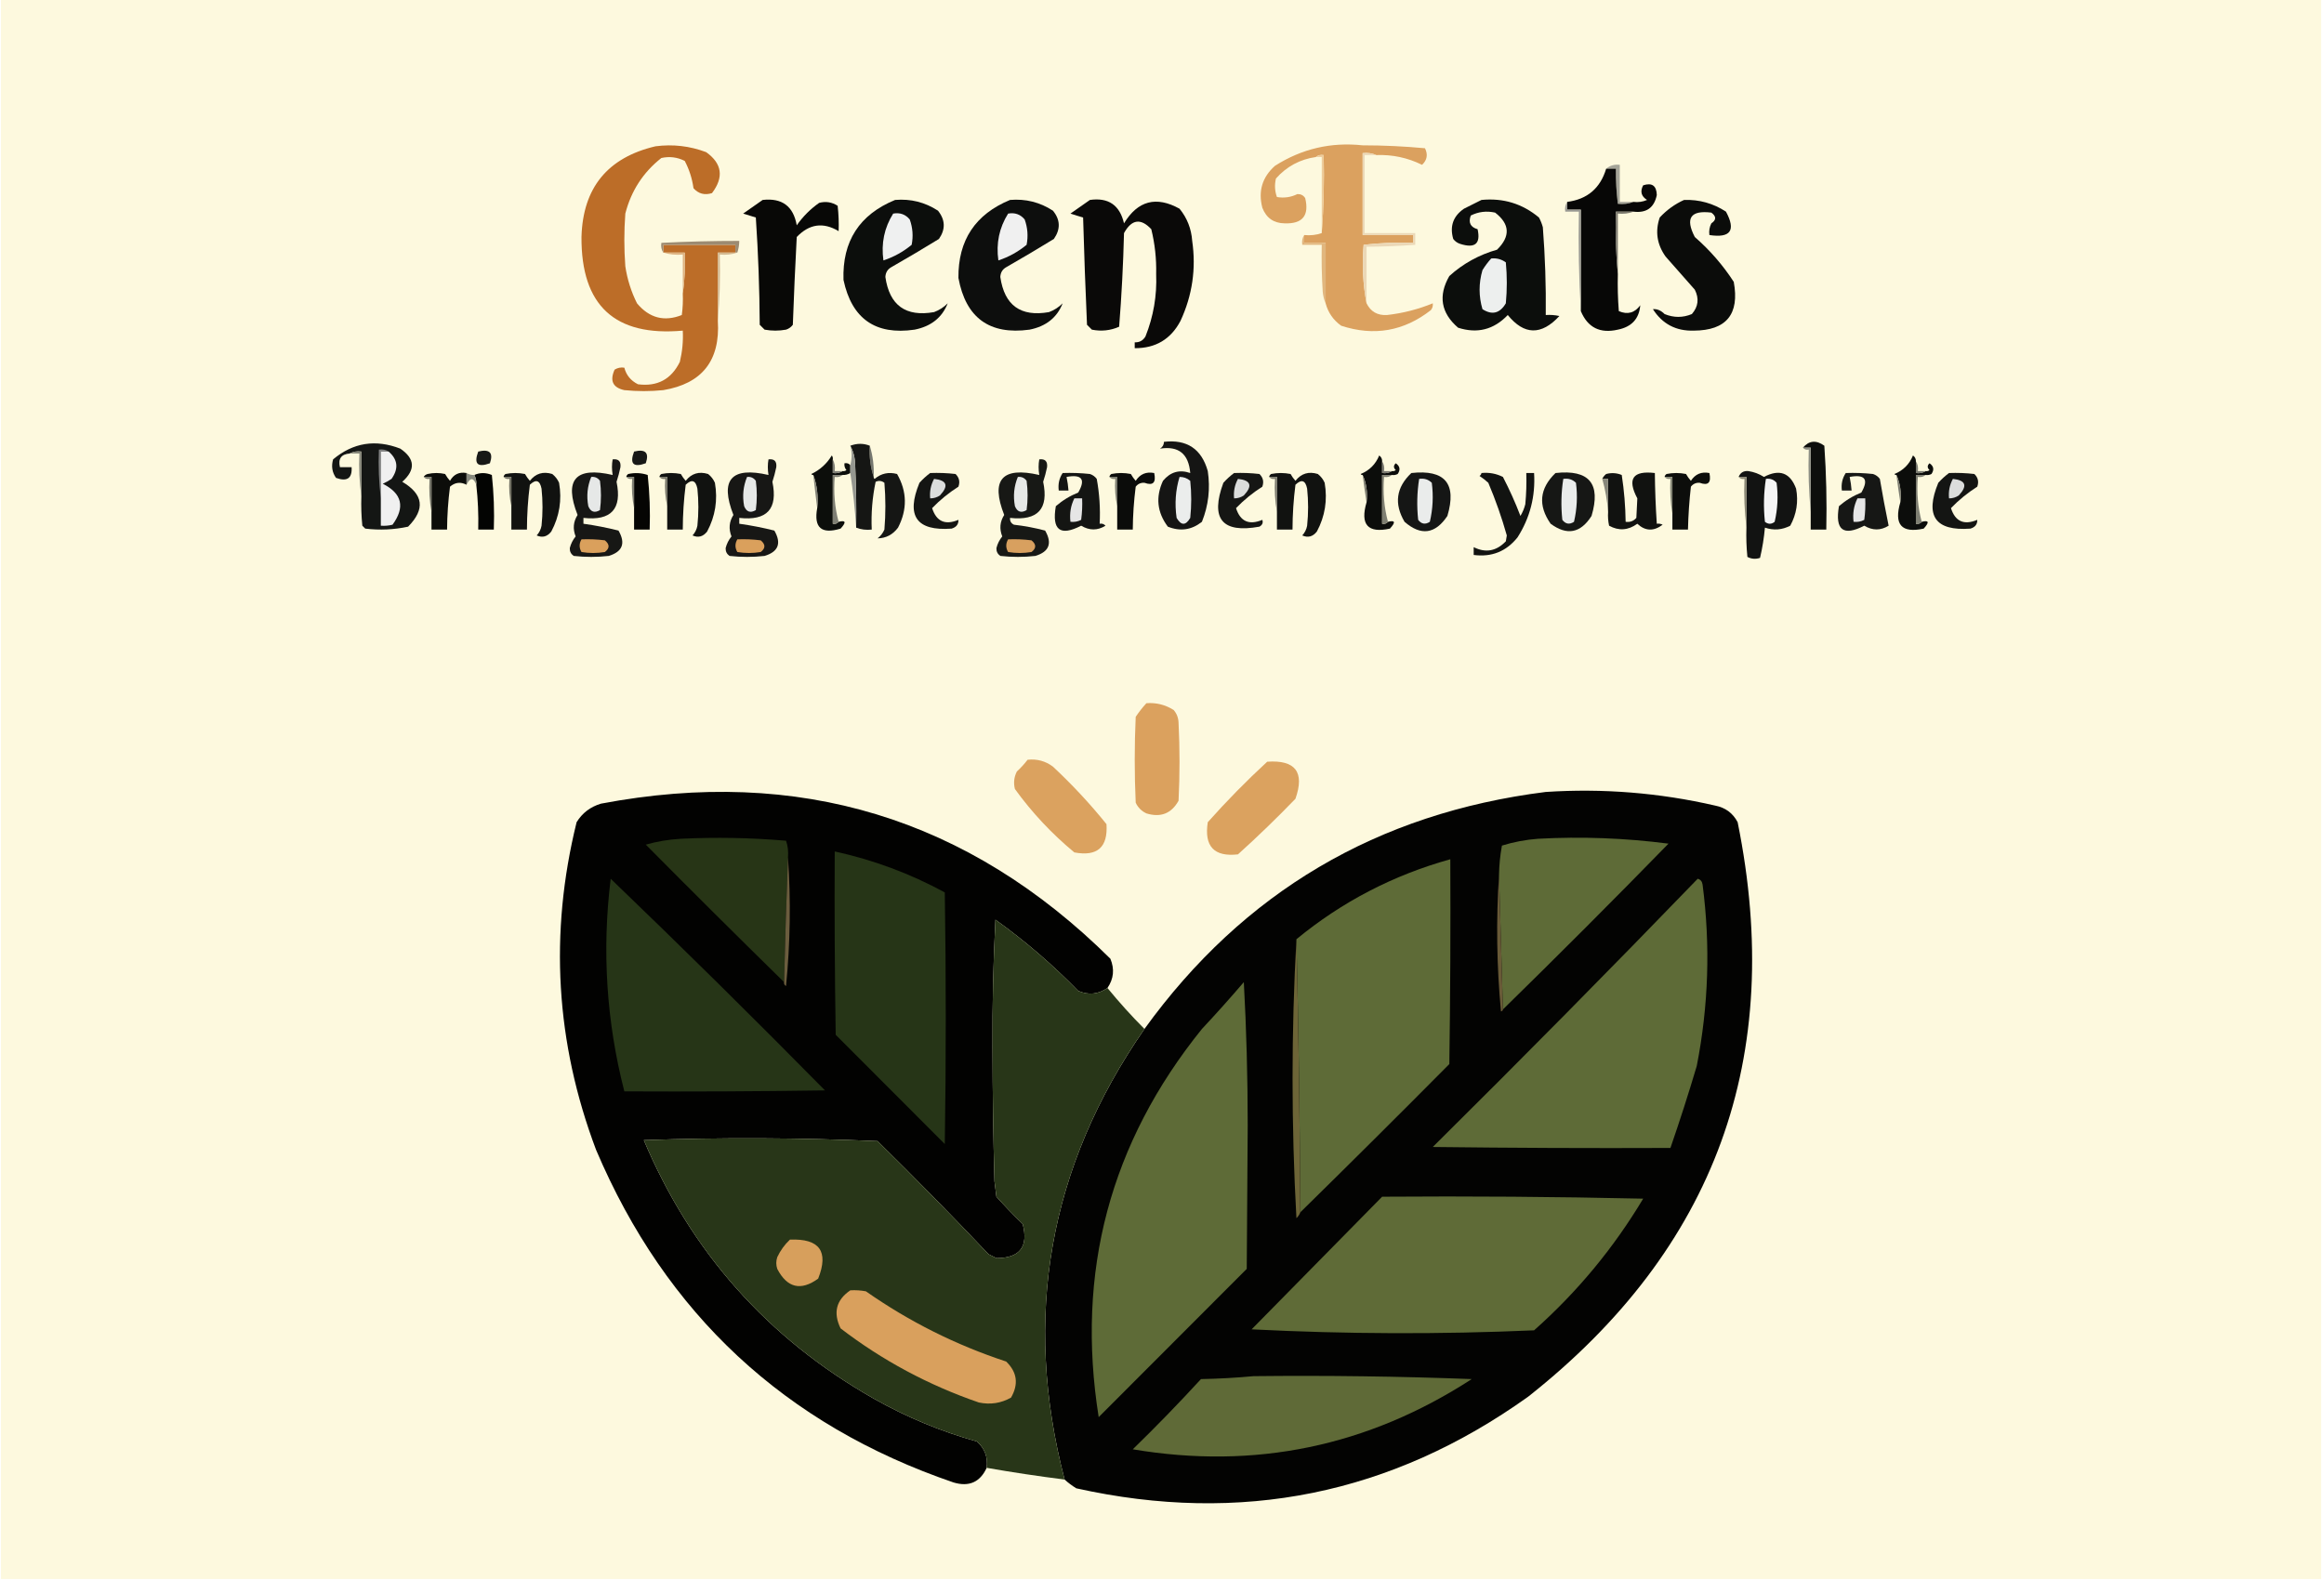 <?xml version="1.0" encoding="UTF-8"?>
<svg xmlns="http://www.w3.org/2000/svg" xmlns:xlink="http://www.w3.org/1999/xlink" width="600px" height="408px" viewBox="0 0 599 408" version="1.1">
<g id="surface1">
<path style=" stroke:none;fill-rule:evenodd;fill:rgb(99.216%,97.647%,87.059%);fill-opacity:1;" d="M -0.25 -0.25 C 199.414 -0.25 399.082 -0.25 598.75 -0.25 C 598.75 135.75 598.75 271.75 598.75 407.75 C 399.082 407.75 199.414 407.75 -0.25 407.75 C -0.25 271.75 -0.25 135.75 -0.25 -0.25 Z M -0.25 -0.25 "/>
<path style=" stroke:none;fill-rule:evenodd;fill:rgb(85.882%,63.137%,37.255%);fill-opacity:1;" d="M 354.824 40.043 C 353.762 39.559 352.59 39.391 351.301 39.539 C 351.301 46.594 351.301 53.645 351.301 60.695 C 355.66 60.695 360.02 60.695 364.379 60.695 C 364.379 61.367 364.379 62.039 364.379 62.711 C 360.062 62.551 355.785 62.719 351.555 63.215 C 351.117 68.359 351.367 73.398 352.309 78.324 C 353.379 80.484 355.141 81.488 357.59 81.348 C 361.707 80.879 365.648 79.871 369.41 78.324 C 369.492 78.992 369.328 79.578 368.906 80.09 C 361.941 85.531 354.23 86.875 345.77 84.117 C 343.73 82.664 342.391 80.734 341.746 78.324 C 341.746 73.121 341.746 67.914 341.746 62.711 C 339.902 62.711 338.059 62.711 336.215 62.711 C 336.215 62.039 336.215 61.367 336.215 60.695 C 337.832 60.852 339.34 60.684 340.742 60.191 C 341.242 53.566 341.41 46.852 341.242 40.043 C 340.441 39.91 339.77 40.078 339.23 40.547 C 335.125 41.137 331.688 42.984 328.922 46.09 C 328.527 47.73 328.613 49.324 329.172 50.875 C 331.012 51.195 332.773 50.945 334.453 50.117 C 335.316 50.09 335.984 50.422 336.465 51.125 C 337.562 55.652 335.801 57.832 331.184 57.676 C 328.363 57.645 326.434 56.301 325.402 53.645 C 324.293 49.344 325.383 45.734 328.672 42.816 C 335.574 38.414 343.117 36.652 351.301 37.527 C 356.68 37.531 362.047 37.781 367.398 38.281 C 368.199 39.918 367.949 41.348 366.641 42.562 C 362.91 40.727 358.973 39.887 354.824 40.043 Z M 354.824 40.043 "/>
<path style=" stroke:none;fill-rule:evenodd;fill:rgb(73.725%,42.745%,15.686%);fill-opacity:1;" d="M 175.777 75.809 C 176.277 72.375 176.445 68.852 176.281 65.23 C 174.438 65.23 172.594 65.23 170.746 65.23 C 170.746 64.559 170.746 63.887 170.746 63.215 C 176.949 63.215 183.152 63.215 189.355 63.215 C 189.355 63.887 189.355 64.559 189.355 65.23 C 187.848 65.23 186.34 65.23 184.828 65.23 C 184.828 71.105 184.828 76.984 184.828 82.859 C 185.465 93.109 180.77 99.07 170.746 100.742 C 167.395 101.078 164.043 101.078 160.688 100.742 C 157.719 100.09 156.879 98.324 158.176 95.453 C 158.953 94.973 159.789 94.805 160.688 94.949 C 161.184 96.879 162.359 98.305 164.211 99.23 C 169.207 99.875 172.809 97.945 175.023 93.438 C 175.66 90.789 175.914 88.105 175.777 85.379 C 158.234 86.953 149.52 78.895 149.625 61.199 C 149.98 48.5 156.352 40.691 168.734 37.777 C 173.234 37.191 177.594 37.695 181.812 39.289 C 185.93 42.227 186.434 45.754 183.32 49.867 C 181.422 50.461 179.832 50.043 178.543 48.605 C 178.195 46.098 177.441 43.75 176.281 41.555 C 174.371 40.586 172.359 40.336 170.246 40.801 C 165.543 44.512 162.441 49.297 160.941 55.156 C 160.605 59.688 160.605 64.223 160.941 68.754 C 161.441 72.105 162.445 75.297 163.957 78.324 C 167.137 82.133 170.992 83.141 175.527 81.348 C 175.777 79.508 175.859 77.66 175.777 75.809 Z M 175.777 75.809 "/>
<path style=" stroke:none;fill-rule:evenodd;fill:rgb(64.314%,64.314%,59.608%);fill-opacity:1;" d="M 421.211 52.133 C 419.98 52.625 418.637 52.793 417.188 52.637 C 416.816 49.629 416.648 46.605 416.684 43.57 C 415.848 43.57 415.008 43.57 414.172 43.57 C 415.145 42.734 416.32 42.398 417.691 42.562 C 417.691 45.754 417.691 48.941 417.691 52.133 C 418.863 52.133 420.039 52.133 421.211 52.133 Z M 421.211 52.133 "/>
<path style=" stroke:none;fill-rule:evenodd;fill:rgb(2.745%,2.745%,2.353%);fill-opacity:1;" d="M 414.172 43.57 C 415.008 43.57 415.848 43.57 416.684 43.57 C 416.648 46.605 416.816 49.629 417.188 52.637 C 418.637 52.793 419.98 52.625 421.211 52.133 C 422.43 52.289 423.605 52.121 424.73 51.629 C 423.219 50.695 422.887 49.434 423.727 47.852 C 426.004 47.109 427.18 47.949 427.246 50.371 C 426.57 53.645 424.559 55.07 421.211 54.652 C 419.703 54.652 418.195 54.652 416.684 54.652 C 416.52 60.113 416.688 65.488 417.188 70.77 C 417.105 73.965 417.188 77.156 417.438 80.34 C 419.688 81.312 421.531 80.812 422.973 78.828 C 422.695 82.301 420.766 84.402 417.188 85.125 C 412.598 86.184 409.41 84.59 407.633 80.34 C 407.633 71.609 407.633 62.879 407.633 54.148 C 406.457 54.148 405.285 54.148 404.109 54.148 C 404.109 53.477 404.109 52.805 404.109 52.133 C 409.305 51.465 412.656 48.609 414.172 43.57 Z M 414.172 43.57 "/>
<path style=" stroke:none;fill-rule:evenodd;fill:rgb(93.333%,80%,60.784%);fill-opacity:1;" d="M 339.23 40.547 C 339.77 40.078 340.441 39.91 341.242 40.043 C 341.41 46.852 341.242 53.566 340.742 60.191 C 340.742 53.645 340.742 47.098 340.742 40.547 C 340.238 40.547 339.734 40.547 339.23 40.547 Z M 339.23 40.547 "/>
<path style=" stroke:none;fill-rule:evenodd;fill:rgb(3.137%,3.137%,2.353%);fill-opacity:1;" d="M 196.398 51.629 C 201.402 51.066 204.336 53.25 205.199 58.18 C 206.793 55.91 208.719 53.98 210.984 52.387 C 212.699 51.934 214.293 52.188 215.762 53.141 C 216.012 55.316 216.094 57.5 216.012 59.688 C 212.047 57.305 208.441 57.809 205.199 61.199 C 204.797 68.754 204.461 76.309 204.191 83.867 C 203.738 84.473 203.152 84.891 202.434 85.125 C 200.59 85.461 198.746 85.461 196.902 85.125 C 196.48 84.707 196.062 84.285 195.645 83.867 C 195.594 74.613 195.258 65.379 194.637 56.164 C 193.559 55.855 192.469 55.52 191.367 55.156 C 193.066 53.953 194.742 52.777 196.398 51.629 Z M 196.398 51.629 "/>
<path style=" stroke:none;fill-rule:evenodd;fill:rgb(5.098%,5.49%,5.098%);fill-opacity:1;" d="M 260.27 51.629 C 264.293 51.293 267.98 52.219 271.336 54.398 C 273.258 56.734 273.344 59.168 271.586 61.703 C 267.52 64.203 263.414 66.637 259.266 69.008 C 258.312 69.551 257.812 70.391 257.758 71.527 C 258.816 78.859 263.008 81.883 270.328 80.594 C 271.676 80.09 272.848 79.332 273.852 78.324 C 272.406 82.012 269.555 84.277 265.301 85.125 C 254.969 86.535 248.848 82.086 246.941 71.777 C 246.848 62.051 251.293 55.336 260.27 51.629 Z M 260.27 51.629 "/>
<path style=" stroke:none;fill-rule:evenodd;fill:rgb(3.922%,3.529%,3.137%);fill-opacity:1;" d="M 280.891 51.629 C 285.664 50.953 288.598 52.969 289.691 57.676 C 293.238 51.816 298.016 50.559 304.027 53.895 C 305.984 56.289 307.074 59.059 307.297 62.207 C 308.336 69.402 307.328 76.285 304.277 82.859 C 301.785 87.594 297.844 89.945 292.457 89.91 C 292.457 89.406 292.457 88.902 292.457 88.398 C 293.668 88.453 294.59 87.949 295.227 86.891 C 297.293 81.727 298.219 76.355 297.992 70.77 C 298.086 66.848 297.668 62.988 296.734 59.184 C 294.012 56.281 291.668 56.617 289.691 60.191 C 289.492 68.266 289.074 76.324 288.434 84.371 C 286.184 85.363 283.84 85.613 281.395 85.125 C 280.977 84.707 280.555 84.285 280.137 83.867 C 279.727 74.637 279.391 65.398 279.133 56.164 C 278.051 55.855 276.961 55.52 275.863 55.156 C 277.559 53.953 279.234 52.777 280.891 51.629 Z M 280.891 51.629 "/>
<path style=" stroke:none;fill-rule:evenodd;fill:rgb(4.706%,5.49%,4.706%);fill-opacity:1;" d="M 381.98 51.629 C 387.598 51.082 392.543 52.594 396.82 56.164 C 397.254 56.961 397.586 57.801 397.824 58.68 C 398.41 66.227 398.664 73.781 398.578 81.348 C 399.766 81.266 400.938 81.352 402.098 81.602 C 397.441 86.645 392.996 86.559 388.773 81.348 C 385.164 85.129 380.891 86.219 375.945 84.621 C 371.516 80.816 370.762 76.367 373.684 71.273 C 377.23 68.066 381.34 65.801 386.004 64.473 C 389.492 61.039 389.324 57.852 385.504 54.902 C 383.289 54.41 381.195 54.664 379.215 55.66 C 378.555 57.492 379.141 58.668 380.977 59.184 C 381.82 62.949 380.309 64.211 376.449 62.965 C 375.73 62.73 375.145 62.309 374.688 61.703 C 373.746 58.426 374.668 55.82 377.457 53.895 C 379.012 53.117 380.52 52.363 381.98 51.629 Z M 381.98 51.629 "/>
<path style=" stroke:none;fill-rule:evenodd;fill:rgb(4.314%,4.706%,3.922%);fill-opacity:1;" d="M 434.289 51.629 C 438.215 51.5 441.816 52.508 445.102 54.652 C 447.719 59.504 446.297 61.516 440.824 60.695 C 440.676 59.637 440.844 58.629 441.328 57.676 C 442.641 56.801 442.641 55.875 441.328 54.902 C 435.961 54.242 434.535 56.34 437.055 61.199 C 440.969 64.613 444.324 68.477 447.113 72.785 C 448.652 81.137 445.215 85.332 436.801 85.379 C 432.211 85.516 428.691 83.668 426.242 79.836 C 427.301 79.734 428.309 80.152 429.258 81.098 C 431.617 82.07 433.965 82.07 436.301 81.098 C 437.961 79.184 438.211 77.086 437.055 74.801 C 434.539 71.945 432.023 69.09 429.508 66.238 C 427.281 63.105 426.777 59.746 428 56.164 C 429.82 54.207 431.914 52.699 434.289 51.629 Z M 434.289 51.629 "/>
<path style=" stroke:none;fill-rule:evenodd;fill:rgb(4.706%,5.49%,4.706%);fill-opacity:1;" d="M 230.598 51.629 C 234.621 51.293 238.309 52.219 241.66 54.398 C 243.562 56.77 243.645 59.203 241.914 61.703 C 237.848 64.203 233.742 66.637 229.59 69.008 C 228.641 69.551 228.137 70.391 228.082 71.527 C 229.141 78.859 233.332 81.883 240.656 80.594 C 242 80.09 243.176 79.332 244.176 78.324 C 242.73 82.012 239.883 84.277 235.625 85.125 C 225.523 86.598 219.406 82.316 217.27 72.281 C 216.934 62.293 221.379 55.41 230.598 51.629 Z M 230.598 51.629 "/>
<path style=" stroke:none;fill-rule:evenodd;fill:rgb(60.392%,60.392%,57.647%);fill-opacity:1;" d="M 404.109 52.133 C 404.109 52.805 404.109 53.477 404.109 54.148 C 405.285 54.148 406.457 54.148 407.633 54.148 C 407.633 62.879 407.633 71.609 407.633 80.34 C 407.129 71.867 406.965 63.305 407.129 54.652 C 405.957 54.652 404.781 54.652 403.609 54.652 C 403.465 53.688 403.633 52.848 404.109 52.133 Z M 404.109 52.133 "/>
<path style=" stroke:none;fill-rule:evenodd;fill:rgb(49.02%,48.235%,43.922%);fill-opacity:1;" d="M 421.211 54.652 C 419.98 55.141 418.637 55.309 417.188 55.156 C 417.188 60.359 417.188 65.566 417.188 70.77 C 416.688 65.488 416.52 60.113 416.684 54.652 C 418.195 54.652 419.703 54.652 421.211 54.652 Z M 421.211 54.652 "/>
<path style=" stroke:none;fill-rule:evenodd;fill:rgb(93.725%,94.118%,94.118%);fill-opacity:1;" d="M 230.094 55.156 C 231.84 54.84 233.266 55.344 234.371 56.668 C 235.141 58.789 235.309 60.969 234.871 63.215 C 232.676 65.027 230.246 66.371 227.578 67.246 C 226.961 62.852 227.797 58.824 230.094 55.156 Z M 230.094 55.156 "/>
<path style=" stroke:none;fill-rule:evenodd;fill:rgb(94.118%,94.118%,94.118%);fill-opacity:1;" d="M 259.77 55.156 C 261.512 54.84 262.938 55.344 264.043 56.668 C 264.812 58.789 264.98 60.969 264.547 63.215 C 262.348 65.027 259.918 66.371 257.254 67.246 C 256.633 62.852 257.473 58.824 259.77 55.156 Z M 259.77 55.156 "/>
<path style=" stroke:none;fill-rule:evenodd;fill:rgb(61.176%,54.51%,44.706%);fill-opacity:1;" d="M 189.859 65.23 C 189.691 65.23 189.523 65.23 189.355 65.23 C 189.355 64.559 189.355 63.887 189.355 63.215 C 183.152 63.215 176.949 63.215 170.746 63.215 C 170.746 63.887 170.746 64.559 170.746 65.23 C 170.27 64.516 170.102 63.676 170.246 62.711 C 176.945 62.367 183.652 62.203 190.363 62.207 C 190.355 63.246 190.188 64.254 189.859 65.23 Z M 189.859 65.23 "/>
<path style=" stroke:none;fill-rule:evenodd;fill:rgb(88.235%,71.373%,49.412%);fill-opacity:1;" d="M 336.215 60.695 C 336.215 61.367 336.215 62.039 336.215 62.711 C 338.059 62.711 339.902 62.711 341.746 62.711 C 341.746 67.914 341.746 73.121 341.746 78.324 C 341.34 77.422 341.09 76.414 340.992 75.305 C 340.742 71.277 340.656 67.246 340.742 63.215 C 339.066 63.215 337.387 63.215 335.711 63.215 C 335.57 62.25 335.734 61.41 336.215 60.695 Z M 336.215 60.695 "/>
<path style=" stroke:none;fill-rule:evenodd;fill:rgb(92.157%,84.706%,71.765%);fill-opacity:1;" d="M 354.824 40.043 C 353.816 40.043 352.812 40.043 351.805 40.043 C 351.805 46.762 351.805 53.477 351.805 60.191 C 356.164 60.191 360.523 60.191 364.883 60.191 C 364.883 61.199 364.883 62.207 364.883 63.215 C 360.699 63.527 356.508 63.695 352.309 63.719 C 352.309 68.586 352.309 73.457 352.309 78.324 C 351.367 73.398 351.117 68.359 351.555 63.215 C 355.785 62.719 360.062 62.551 364.379 62.711 C 364.379 62.039 364.379 61.367 364.379 60.695 C 360.02 60.695 355.66 60.695 351.301 60.695 C 351.301 53.645 351.301 46.594 351.301 39.539 C 352.59 39.391 353.762 39.559 354.824 40.043 Z M 354.824 40.043 "/>
<path style=" stroke:none;fill-rule:evenodd;fill:rgb(83.137%,72.941%,57.255%);fill-opacity:1;" d="M 189.355 65.23 C 189.523 65.23 189.691 65.23 189.859 65.23 C 188.457 65.723 186.949 65.891 185.332 65.734 C 185.496 71.531 185.332 77.242 184.828 82.859 C 184.828 76.984 184.828 71.105 184.828 65.23 C 186.34 65.23 187.848 65.23 189.355 65.23 Z M 189.355 65.23 "/>
<path style=" stroke:none;fill-rule:evenodd;fill:rgb(92.941%,93.725%,93.333%);fill-opacity:1;" d="M 384.496 66.742 C 385.891 66.602 387.148 66.938 388.27 67.75 C 388.605 71.273 388.605 74.801 388.27 78.324 C 386.727 80.93 384.715 81.434 382.234 79.836 C 381.25 76.492 381.25 73.133 382.234 69.762 C 382.902 68.676 383.656 67.668 384.496 66.742 Z M 384.496 66.742 "/>
<path style=" stroke:none;fill-rule:evenodd;fill:rgb(87.059%,70.588%,51.373%);fill-opacity:1;" d="M 170.746 65.23 C 172.594 65.23 174.438 65.23 176.281 65.23 C 176.445 68.852 176.277 72.375 175.777 75.809 C 175.777 72.449 175.777 69.09 175.777 65.734 C 173.996 65.891 172.32 65.723 170.746 65.23 Z M 170.746 65.23 "/>
<path style=" stroke:none;fill-rule:evenodd;fill:rgb(7.843%,8.627%,7.843%);fill-opacity:1;" d="M 92.793 128.191 C 92.793 124.332 92.793 120.469 92.793 116.605 C 91.668 116.457 90.664 116.629 89.773 117.109 C 87.59 117.289 86.75 118.465 87.262 120.637 C 88.266 120.637 89.273 120.637 90.277 120.637 C 90.457 123.512 89.113 124.434 86.254 123.406 C 85.246 121.977 84.996 120.383 85.5 118.621 C 90.672 114.289 96.453 113.367 102.852 115.852 C 106.664 118.453 106.832 121.309 103.355 124.414 C 108.824 127.629 109.328 131.492 104.863 136 C 101.215 136.785 97.527 136.953 93.797 136.504 C 93.547 136.25 93.297 136 93.043 135.75 C 92.793 133.234 92.707 130.715 92.793 128.191 Z M 92.793 128.191 "/>
<path style=" stroke:none;fill-rule:evenodd;fill:rgb(8.235%,8.235%,7.843%);fill-opacity:1;" d="M 300.004 114.09 C 305.941 113.41 309.715 115.926 311.32 121.645 C 312 126.172 311.496 130.535 309.809 134.742 C 307.141 136.863 304.207 137.285 301.008 136 C 298.234 132.309 297.816 128.363 299.75 124.164 C 301.668 121.855 304.016 121.184 306.793 122.148 C 306.383 117.195 303.785 115.098 298.996 115.852 C 299.664 115.441 299.996 114.852 300.004 114.09 Z M 300.004 114.09 "/>
<path style=" stroke:none;fill-rule:evenodd;fill:rgb(5.098%,5.882%,4.706%);fill-opacity:1;" d="M 466.98 132.223 C 466.98 126.68 466.98 121.141 466.98 115.602 C 466.309 115.602 465.637 115.602 464.969 115.602 C 466.555 113.746 468.398 113.578 470.5 115.098 C 471 122.309 471.168 129.527 471.004 136.754 C 469.66 136.754 468.32 136.754 466.98 136.754 C 466.98 135.246 466.98 133.734 466.98 132.223 Z M 466.98 132.223 "/>
<path style=" stroke:none;fill-rule:evenodd;fill:rgb(50.588%,50.98%,50.98%);fill-opacity:1;" d="M 99.832 116.605 C 99.164 116.605 98.492 116.605 97.82 116.605 C 97.82 120.637 97.82 124.668 97.82 128.695 C 97.32 124.59 97.156 120.395 97.32 116.105 C 98.281 115.961 99.121 116.129 99.832 116.605 Z M 99.832 116.605 "/>
<path style=" stroke:none;fill-rule:evenodd;fill:rgb(51.765%,52.157%,47.059%);fill-opacity:1;" d="M 89.773 117.109 C 90.664 116.629 91.668 116.457 92.793 116.605 C 92.793 120.469 92.793 124.332 92.793 128.191 C 92.293 124.594 92.125 120.898 92.289 117.109 C 91.449 117.109 90.613 117.109 89.773 117.109 Z M 89.773 117.109 "/>
<path style=" stroke:none;fill-rule:evenodd;fill:rgb(9.02%,9.412%,8.627%);fill-opacity:1;" d="M 122.969 116.605 C 125.914 115.891 126.922 116.898 125.984 119.629 C 122.781 120.785 121.777 119.777 122.969 116.605 Z M 122.969 116.605 "/>
<path style=" stroke:none;fill-rule:evenodd;fill:rgb(9.02%,9.412%,8.627%);fill-opacity:1;" d="M 163.203 116.605 C 166.148 115.891 167.156 116.898 166.223 119.629 C 163.016 120.785 162.012 119.777 163.203 116.605 Z M 163.203 116.605 "/>
<path style=" stroke:none;fill-rule:evenodd;fill:rgb(4.706%,5.098%,4.314%);fill-opacity:1;" d="M 356.332 119.125 C 356.332 120.133 356.332 121.141 356.332 122.148 C 357.297 122.293 358.133 122.125 358.848 121.645 C 359.219 121.711 359.555 121.625 359.852 121.395 C 359.234 120.797 359.234 120.211 359.852 119.629 C 360.938 120.367 361.105 121.293 360.355 122.398 C 359.879 122.645 359.375 122.727 358.848 122.652 C 358.008 122.652 357.172 122.652 356.332 122.652 C 356.332 126.848 356.332 131.047 356.332 135.246 C 356.98 135.363 357.484 135.195 357.84 134.742 C 359.699 134.27 359.867 134.855 358.344 136.504 C 352.633 137.75 350.621 135.48 352.309 129.703 C 352.613 127.125 352.277 124.773 351.301 122.652 C 351.082 122.684 350.914 122.602 350.801 122.398 C 353.062 121.477 354.656 119.883 355.578 117.613 C 356.102 117.988 356.352 118.492 356.332 119.125 Z M 356.332 119.125 "/>
<path style=" stroke:none;fill-rule:evenodd;fill:rgb(4.706%,5.098%,4.314%);fill-opacity:1;" d="M 494.137 119.125 C 494.137 120.133 494.137 121.141 494.137 122.148 C 495.102 122.293 495.938 122.125 496.652 121.645 C 497.023 121.711 497.359 121.625 497.656 121.395 C 497.039 120.797 497.039 120.211 497.656 119.629 C 498.742 120.367 498.91 121.293 498.16 122.398 C 497.684 122.645 497.18 122.727 496.652 122.652 C 495.812 122.652 494.977 122.652 494.137 122.652 C 494.137 126.848 494.137 131.047 494.137 135.246 C 494.785 135.363 495.289 135.195 495.645 134.742 C 497.504 134.27 497.672 134.855 496.148 136.504 C 490.438 137.75 488.426 135.48 490.113 129.703 C 490.418 127.125 490.082 124.773 489.109 122.652 C 488.887 122.684 488.719 122.602 488.605 122.398 C 490.867 121.477 492.461 119.883 493.383 117.613 C 493.906 117.988 494.156 118.492 494.137 119.125 Z M 494.137 119.125 "/>
<path style=" stroke:none;fill-rule:evenodd;fill:rgb(4.706%,5.49%,4.314%);fill-opacity:1;" d="M 214.504 118.621 C 214.504 119.797 214.504 120.973 214.504 122.148 C 215.465 122.293 216.305 122.125 217.02 121.645 C 217.391 121.711 217.727 121.625 218.023 121.395 C 217.602 120.883 217.434 120.297 217.52 119.629 C 218.172 119.512 218.672 119.68 219.031 120.133 C 219.031 120.805 219.031 121.477 219.031 122.148 C 218.422 122.52 217.75 122.688 217.02 122.652 C 216.18 122.652 215.34 122.652 214.504 122.652 C 214.504 126.848 214.504 131.047 214.504 135.246 C 215.152 135.363 215.656 135.195 216.012 134.742 C 217.871 134.27 218.039 134.855 216.516 136.504 C 211.574 138.02 209.562 136.258 210.48 131.215 C 210.789 128.145 210.453 125.289 209.473 122.652 C 209.254 122.684 209.086 122.602 208.973 122.398 C 211.207 121.336 212.969 119.738 214.25 117.613 C 214.484 117.914 214.57 118.25 214.504 118.621 Z M 214.504 118.621 "/>
<path style=" stroke:none;fill-rule:evenodd;fill:rgb(45.882%,46.667%,43.529%);fill-opacity:1;" d="M 224.059 115.098 C 224.852 117.656 225.188 120.344 225.066 123.156 C 224.223 120.602 223.887 117.918 224.059 115.098 Z M 224.059 115.098 "/>
<path style=" stroke:none;fill-rule:evenodd;fill:rgb(54.902%,55.686%,51.373%);fill-opacity:1;" d="M 464.969 115.602 C 465.637 115.602 466.309 115.602 466.98 115.602 C 466.98 121.141 466.98 126.68 466.98 132.223 C 466.48 126.941 466.312 121.566 466.477 116.105 C 465.828 116.223 465.324 116.055 464.969 115.602 Z M 464.969 115.602 "/>
<path style=" stroke:none;fill-rule:evenodd;fill:rgb(50.588%,50.588%,47.059%);fill-opacity:1;" d="M 214.504 118.621 C 214.988 119.512 215.156 120.52 215.008 121.645 C 215.676 121.645 216.348 121.645 217.02 121.645 C 216.305 122.125 215.465 122.293 214.504 122.148 C 214.504 120.973 214.504 119.797 214.504 118.621 Z M 214.504 118.621 "/>
<path style=" stroke:none;fill-rule:evenodd;fill:rgb(48.627%,48.235%,44.706%);fill-opacity:1;" d="M 356.332 119.125 C 356.809 119.84 356.977 120.68 356.836 121.645 C 357.504 121.645 358.176 121.645 358.848 121.645 C 358.133 122.125 357.297 122.293 356.332 122.148 C 356.332 121.141 356.332 120.133 356.332 119.125 Z M 356.332 119.125 "/>
<path style=" stroke:none;fill-rule:evenodd;fill:rgb(48.235%,48.627%,44.706%);fill-opacity:1;" d="M 494.137 119.125 C 494.617 119.84 494.781 120.68 494.641 121.645 C 495.312 121.645 495.98 121.645 496.652 121.645 C 495.938 122.125 495.102 122.293 494.137 122.148 C 494.137 121.141 494.137 120.133 494.137 119.125 Z M 494.137 119.125 "/>
<path style=" stroke:none;fill-rule:evenodd;fill:rgb(4.706%,5.098%,3.922%);fill-opacity:1;" d="M 119.949 122.148 C 119.949 123.156 119.949 124.164 119.949 125.172 C 118.402 124.379 116.977 124.547 115.676 125.676 C 115.203 129.355 114.949 133.047 114.922 136.754 C 113.582 136.754 112.238 136.754 110.898 136.754 C 110.898 135.246 110.898 133.734 110.898 132.223 C 110.898 129.199 110.898 126.18 110.898 123.156 C 110.227 123.156 109.559 123.156 108.887 123.156 C 109.098 122.793 109.43 122.539 109.891 122.398 C 111.402 122.062 112.91 122.062 114.418 122.398 C 114.777 123.031 115.195 123.621 115.676 124.164 C 116.629 122.48 118.055 121.805 119.949 122.148 Z M 119.949 122.148 "/>
<path style=" stroke:none;fill-rule:evenodd;fill:rgb(1.176%,1.569%,0.784%);fill-opacity:1;" d="M 122.465 125.172 C 122.531 124.27 122.367 123.43 121.961 122.652 C 123.402 122.004 124.914 122.004 126.488 122.652 C 126.992 127.34 127.16 132.043 126.992 136.754 C 125.652 136.754 124.309 136.754 122.969 136.754 C 123.066 132.875 122.898 129.016 122.465 125.172 Z M 122.465 125.172 "/>
<path style=" stroke:none;fill-rule:evenodd;fill:rgb(6.667%,7.059%,6.275%);fill-opacity:1;" d="M 131.52 130.711 C 131.52 128.191 131.52 125.676 131.52 123.156 C 130.848 123.156 130.176 123.156 129.508 123.156 C 129.562 122.844 129.73 122.594 130.008 122.398 C 131.688 122.062 133.363 122.062 135.039 122.398 C 135.398 123.031 135.816 123.621 136.297 124.164 C 137.781 122.262 139.711 121.672 142.082 122.398 C 142.859 123.012 143.445 123.766 143.84 124.668 C 144.609 129.117 143.938 133.312 141.828 137.258 C 140.789 138.586 139.531 138.922 138.059 138.266 C 138.715 137.555 139.133 136.715 139.312 135.75 C 139.648 132.559 139.648 129.367 139.312 126.18 C 138.879 124.016 137.871 123.68 136.297 125.172 C 135.801 129.02 135.551 132.879 135.543 136.754 C 134.199 136.754 132.859 136.754 131.52 136.754 C 131.52 134.742 131.52 132.727 131.52 130.711 Z M 131.52 130.711 "/>
<path style=" stroke:none;fill-rule:evenodd;fill:rgb(1.961%,1.961%,1.176%);fill-opacity:1;" d="M 163.203 131.215 C 163.203 128.527 163.203 125.844 163.203 123.156 C 162.531 123.156 161.863 123.156 161.191 123.156 C 161.246 122.844 161.414 122.594 161.695 122.398 C 163.402 122.02 165.078 122.105 166.723 122.652 C 167.227 127.34 167.395 132.043 167.227 136.754 C 165.887 136.754 164.547 136.754 163.203 136.754 C 163.203 134.91 163.203 133.062 163.203 131.215 Z M 163.203 131.215 "/>
<path style=" stroke:none;fill-rule:evenodd;fill:rgb(6.667%,7.059%,6.275%);fill-opacity:1;" d="M 171.754 130.711 C 171.754 128.191 171.754 125.676 171.754 123.156 C 171.082 123.156 170.414 123.156 169.742 123.156 C 169.797 122.844 169.965 122.594 170.246 122.398 C 171.922 122.062 173.598 122.062 175.273 122.398 C 175.633 123.031 176.051 123.621 176.531 124.164 C 178.02 122.262 179.945 121.672 182.316 122.398 C 183.094 123.012 183.68 123.766 184.074 124.668 C 184.844 129.117 184.172 133.312 182.062 137.258 C 181.023 138.586 179.766 138.922 178.293 138.266 C 178.949 137.555 179.367 136.715 179.551 135.75 C 179.883 132.559 179.883 129.367 179.551 126.18 C 179.113 124.016 178.105 123.68 176.531 125.172 C 176.035 129.02 175.785 132.879 175.777 136.754 C 174.438 136.754 173.094 136.754 171.754 136.754 C 171.754 134.742 171.754 132.727 171.754 130.711 Z M 171.754 130.711 "/>
<path style=" stroke:none;fill-rule:evenodd;fill:rgb(6.667%,7.059%,6.275%);fill-opacity:1;" d="M 329.172 132.223 C 329.172 129.199 329.172 126.18 329.172 123.156 C 328.504 123.156 327.832 123.156 327.16 123.156 C 327.219 122.844 327.387 122.594 327.664 122.398 C 329.34 122.062 331.02 122.062 332.695 122.398 C 333.051 123.031 333.469 123.621 333.953 124.164 C 335.438 122.262 337.367 121.672 339.734 122.398 C 340.516 123.012 341.102 123.766 341.496 124.668 C 342.262 129.117 341.594 133.312 339.484 137.258 C 338.445 138.586 337.188 138.922 335.711 138.266 C 336.367 137.555 336.789 136.715 336.969 135.75 C 337.305 132.559 337.305 129.367 336.969 126.18 C 336.531 124.016 335.527 123.68 333.953 125.172 C 333.457 129.02 333.203 132.879 333.195 136.754 C 331.855 136.754 330.516 136.754 329.172 136.754 C 329.172 135.246 329.172 133.734 329.172 132.223 Z M 329.172 132.223 "/>
<path style=" stroke:none;fill-rule:evenodd;fill:rgb(8.235%,8.627%,8.235%);fill-opacity:1;" d="M 363.875 122.148 C 372.562 121.191 375.664 124.887 373.18 133.23 C 370.043 137.926 366.355 138.43 362.117 134.742 C 359.367 130.059 359.957 125.859 363.875 122.148 Z M 363.875 122.148 "/>
<path style=" stroke:none;fill-rule:evenodd;fill:rgb(8.627%,9.02%,8.235%);fill-opacity:1;" d="M 401.094 122.148 C 409.781 121.191 412.883 124.887 410.398 133.23 C 407.57 137.688 404.051 138.359 399.836 135.246 C 396.527 130.516 396.949 126.152 401.094 122.148 Z M 401.094 122.148 "/>
<path style=" stroke:none;fill-rule:evenodd;fill:rgb(8.235%,8.627%,7.843%);fill-opacity:1;" d="M 224.059 115.098 C 223.887 117.918 224.223 120.602 225.066 123.156 C 225.031 123.375 225.117 123.543 225.316 123.66 C 226.996 122.238 228.922 121.82 231.102 122.398 C 233.695 126.926 233.781 131.543 231.352 136.25 C 230 138.062 228.238 138.984 226.07 139.023 C 226.852 138.41 227.438 137.656 227.832 136.754 C 228.168 132.727 228.168 128.695 227.832 124.668 C 227.133 124.137 226.379 124.051 225.566 124.414 C 224.715 128.461 224.379 132.574 224.562 136.754 C 223.109 136.91 221.77 136.742 220.539 136.25 C 220.621 130.875 220.539 125.504 220.289 120.133 C 220.262 118.293 219.844 116.613 219.031 115.098 C 220.758 114.449 222.434 114.449 224.059 115.098 Z M 224.059 115.098 "/>
<path style=" stroke:none;fill-rule:evenodd;fill:rgb(9.02%,9.412%,8.235%);fill-opacity:1;" d="M 267.816 118.621 C 269.316 118.449 269.988 119.121 269.828 120.637 C 269.566 121.918 269.23 123.176 268.82 124.414 C 270.301 131.414 267.453 134.52 260.27 133.734 C 260.199 134.551 260.535 135.137 261.277 135.496 C 263.996 135.805 266.676 136.309 269.324 137.008 C 271.215 140.285 270.375 142.469 266.809 143.555 C 263.793 143.891 260.773 143.891 257.758 143.555 C 257.055 143.074 256.719 142.402 256.75 141.539 C 257.023 140.426 257.527 139.418 258.258 138.52 C 257.484 136.559 257.652 134.715 258.762 132.977 C 255.195 123.871 258.211 120.43 267.816 122.652 C 267.586 121.238 267.586 119.895 267.816 118.621 Z M 267.816 118.621 "/>
<path style=" stroke:none;fill-rule:evenodd;fill:rgb(6.667%,7.059%,6.275%);fill-opacity:1;" d="M 414.672 132.223 C 414.672 129.367 414.672 126.516 414.672 123.66 C 414.172 123.66 413.668 123.66 413.164 123.66 C 413.391 123.176 413.727 122.758 414.172 122.398 C 415.543 122.035 416.883 122.117 418.195 122.652 C 418.812 126.66 419.145 130.688 419.199 134.742 C 420.316 134.902 421.238 134.566 421.965 133.734 C 422.051 132.055 422.133 130.375 422.219 128.695 C 419.539 123.652 421.047 121.469 426.742 122.148 C 426.785 126.52 426.953 130.887 427.246 135.246 C 427.777 135.168 428.277 135.254 428.754 135.496 C 426.434 137.246 424.254 137.16 422.219 135.246 C 419.855 136.965 417.426 137.133 414.926 135.75 C 414.676 134.586 414.59 133.41 414.672 132.223 Z M 414.672 132.223 "/>
<path style=" stroke:none;fill-rule:evenodd;fill:rgb(4.706%,5.098%,4.314%);fill-opacity:1;" d="M 431.27 132.727 C 431.27 129.535 431.27 126.344 431.27 123.156 C 430.598 123.156 429.93 123.156 429.258 123.156 C 429.312 122.844 429.48 122.594 429.762 122.398 C 431.438 122.062 433.113 122.062 434.789 122.398 C 435.148 123.031 435.566 123.621 436.047 124.164 C 437.176 122.418 438.766 121.746 440.824 122.148 C 441.355 124.641 440.52 125.48 438.312 124.668 C 437.367 124.609 436.613 124.945 436.047 125.676 C 435.629 129.359 435.379 133.051 435.293 136.754 C 433.953 136.754 432.609 136.754 431.27 136.754 C 431.27 135.414 431.27 134.07 431.27 132.727 Z M 431.27 132.727 "/>
<path style=" stroke:none;fill-rule:evenodd;fill:rgb(8.627%,9.02%,8.235%);fill-opacity:1;" d="M 476.031 122.148 C 478.383 122.066 480.73 122.148 483.074 122.398 C 483.793 122.633 484.379 123.055 484.832 123.66 C 485.523 127.738 486.277 131.77 487.098 135.75 C 485.043 137.031 482.945 137.031 480.809 135.75 C 475.387 138.555 473.207 136.875 474.27 130.711 C 475.988 129.219 477.918 128.043 480.055 127.184 C 482.02 123.77 481.012 122.426 477.039 123.156 C 477.285 124.316 477.453 125.492 477.539 126.68 C 476.703 126.68 475.863 126.68 475.027 126.68 C 474.809 125 475.141 123.488 476.031 122.148 Z M 476.031 122.148 "/>
<path style=" stroke:none;fill-rule:evenodd;fill:rgb(50.98%,50.98%,46.667%);fill-opacity:1;" d="M 209.473 122.652 C 210.453 125.289 210.789 128.145 210.48 131.215 C 210.125 128.41 209.789 125.559 209.473 122.652 Z M 209.473 122.652 "/>
<path style=" stroke:none;fill-rule:evenodd;fill:rgb(7.843%,8.235%,7.451%);fill-opacity:1;" d="M 239.648 122.148 C 241.836 122.066 244.016 122.148 246.188 122.398 C 247.141 123.312 247.395 124.402 246.941 125.676 C 244.438 127.266 242.172 129.113 240.152 131.215 C 241.254 134.664 243.52 135.672 246.941 134.238 C 246.988 135.379 246.402 136.137 245.184 136.504 C 236.109 137.176 233.344 133.23 236.883 124.668 C 237.754 123.707 238.676 122.867 239.648 122.148 Z M 239.648 122.148 "/>
<path style=" stroke:none;fill-rule:evenodd;fill:rgb(49.02%,49.02%,43.922%);fill-opacity:1;" d="M 351.301 122.652 C 352.277 124.773 352.613 127.125 352.309 129.703 C 351.949 127.406 351.613 125.055 351.301 122.652 Z M 351.301 122.652 "/>
<path style=" stroke:none;fill-rule:evenodd;fill:rgb(7.059%,7.451%,7.059%);fill-opacity:1;" d="M 450.383 136.25 C 450.383 131.887 450.383 127.52 450.383 123.156 C 449.711 123.156 449.039 123.156 448.371 123.156 C 448.82 122.039 449.656 121.535 450.883 121.645 C 452.324 121.863 453.668 122.367 454.906 123.156 C 458.91 121.051 461.676 122.059 463.207 126.18 C 463.836 129.559 463.332 132.75 461.699 135.75 C 459.594 136.848 457.414 137.016 455.16 136.25 C 454.922 138.906 454.504 141.508 453.902 144.059 C 452.762 144.441 451.672 144.355 450.633 143.809 C 450.383 141.293 450.297 138.777 450.383 136.25 Z M 450.383 136.25 "/>
<path style=" stroke:none;fill-rule:evenodd;fill:rgb(48.627%,48.627%,44.314%);fill-opacity:1;" d="M 489.109 122.652 C 490.082 124.773 490.418 127.125 490.113 129.703 C 489.754 127.406 489.418 125.055 489.109 122.652 Z M 489.109 122.652 "/>
<path style=" stroke:none;fill-rule:evenodd;fill:rgb(49.804%,49.804%,45.098%);fill-opacity:1;" d="M 496.652 122.652 C 496.113 123.121 495.445 123.289 494.641 123.156 C 494.324 127.223 494.656 131.082 495.645 134.742 C 495.289 135.195 494.785 135.363 494.137 135.246 C 494.137 131.047 494.137 126.848 494.137 122.652 C 494.977 122.652 495.812 122.652 496.652 122.652 Z M 496.652 122.652 "/>
<path style=" stroke:none;fill-rule:evenodd;fill:rgb(53.333%,54.118%,49.804%);fill-opacity:1;" d="M 119.949 122.148 C 120.559 122.52 121.23 122.688 121.961 122.652 C 122.367 123.43 122.531 124.27 122.465 125.172 C 121.73 123.258 120.891 123.258 119.949 125.172 C 119.949 124.164 119.949 123.156 119.949 122.148 Z M 119.949 122.148 "/>
<path style=" stroke:none;fill-rule:evenodd;fill:rgb(49.412%,49.412%,44.706%);fill-opacity:1;" d="M 161.191 123.156 C 161.863 123.156 162.531 123.156 163.203 123.156 C 163.203 125.844 163.203 128.527 163.203 131.215 C 162.707 128.793 162.539 126.277 162.699 123.66 C 162.051 123.777 161.547 123.609 161.191 123.156 Z M 161.191 123.156 "/>
<path style=" stroke:none;fill-rule:evenodd;fill:rgb(85.882%,86.667%,86.275%);fill-opacity:1;" d="M 240.656 123.66 C 243.988 124.02 244.492 125.449 242.164 127.941 C 241.398 128.449 240.559 128.699 239.648 128.695 C 239.477 126.891 239.812 125.211 240.656 123.66 Z M 240.656 123.66 "/>
<path style=" stroke:none;fill-rule:evenodd;fill:rgb(90.196%,90.98%,90.588%);fill-opacity:1;" d="M 262.281 123.156 C 263.234 123.055 263.988 123.391 264.547 124.164 C 264.883 126.68 264.883 129.199 264.547 131.719 C 263.148 132.543 262.145 132.207 261.527 130.711 C 261.035 128.082 261.285 125.562 262.281 123.156 Z M 262.281 123.156 "/>
<path style=" stroke:none;fill-rule:evenodd;fill:rgb(7.843%,8.235%,7.451%);fill-opacity:1;" d="M 273.852 122.148 C 276.203 122.066 278.551 122.148 280.891 122.398 C 281.609 122.633 282.199 123.055 282.652 123.66 C 283.355 127.477 283.605 131.34 283.406 135.246 C 283.996 135.133 284.5 135.301 284.914 135.75 C 282.859 137.031 280.766 137.031 278.629 135.75 C 273.203 138.555 271.023 136.875 272.09 130.711 C 273.809 129.219 275.734 128.043 277.875 127.184 C 279.836 123.77 278.832 122.426 274.855 123.156 C 275.105 124.316 275.27 125.492 275.359 126.68 C 274.52 126.68 273.684 126.68 272.844 126.68 C 272.625 125 272.961 123.488 273.852 122.148 Z M 273.852 122.148 "/>
<path style=" stroke:none;fill-rule:evenodd;fill:rgb(49.804%,50.196%,45.098%);fill-opacity:1;" d="M 285.922 123.156 C 286.59 123.156 287.262 123.156 287.934 123.156 C 287.934 125.676 287.934 128.191 287.934 130.711 C 287.438 128.461 287.27 126.109 287.43 123.66 C 286.781 123.777 286.277 123.609 285.922 123.156 Z M 285.922 123.156 "/>
<path style=" stroke:none;fill-rule:evenodd;fill:rgb(92.157%,92.941%,92.549%);fill-opacity:1;" d="M 304.027 123.156 C 305.074 123.141 305.996 123.477 306.793 124.164 C 307.129 127.352 307.129 130.543 306.793 133.734 C 305.621 135.75 304.445 135.75 303.273 133.734 C 302.746 130.09 302.996 126.562 304.027 123.156 Z M 304.027 123.156 "/>
<path style=" stroke:none;fill-rule:evenodd;fill:rgb(91.765%,92.549%,92.157%);fill-opacity:1;" d="M 365.887 123.66 C 367.168 123.461 368.258 123.797 369.156 124.668 C 369.598 128.066 369.43 131.426 368.652 134.742 C 367.48 135.512 366.477 135.344 365.637 134.238 C 365.254 130.688 365.34 127.16 365.887 123.66 Z M 365.887 123.66 "/>
<path style=" stroke:none;fill-rule:evenodd;fill:rgb(91.765%,92.549%,92.157%);fill-opacity:1;" d="M 403.105 123.66 C 404.387 123.461 405.477 123.797 406.375 124.668 C 406.816 128.066 406.648 131.426 405.871 134.742 C 404.699 135.512 403.695 135.344 402.855 134.238 C 402.473 130.688 402.555 127.16 403.105 123.66 Z M 403.105 123.66 "/>
<path style=" stroke:none;fill-rule:evenodd;fill:rgb(52.941%,52.941%,47.843%);fill-opacity:1;" d="M 413.164 123.66 C 413.668 123.66 414.172 123.66 414.672 123.66 C 414.672 126.516 414.672 129.367 414.672 132.223 C 414.457 129.316 413.953 126.461 413.164 123.66 Z M 413.164 123.66 "/>
<path style=" stroke:none;fill-rule:evenodd;fill:rgb(96.078%,96.078%,96.078%);fill-opacity:1;" d="M 455.41 123.66 C 456.527 123.496 457.449 123.832 458.176 124.668 C 458.617 128.066 458.449 131.426 457.676 134.742 C 456.836 135.414 455.996 135.414 455.16 134.742 C 454.758 131.008 454.844 127.312 455.41 123.66 Z M 455.41 123.66 "/>
<path style=" stroke:none;fill-rule:evenodd;fill:rgb(7.843%,8.235%,7.451%);fill-opacity:1;" d="M 502.688 122.148 C 504.875 122.066 507.055 122.148 509.227 122.398 C 510.18 123.312 510.434 124.402 509.98 125.676 C 507.477 127.266 505.211 129.113 503.191 131.215 C 504.293 134.664 506.555 135.672 509.98 134.238 C 510.023 135.379 509.438 136.137 508.219 136.504 C 499.148 137.176 496.383 133.23 499.922 124.668 C 500.793 123.707 501.715 122.867 502.688 122.148 Z M 502.688 122.148 "/>
<path style=" stroke:none;fill-rule:evenodd;fill:rgb(85.882%,86.667%,86.275%);fill-opacity:1;" d="M 503.691 123.66 C 507.027 124.02 507.531 125.449 505.203 127.941 C 504.438 128.449 503.598 128.699 502.688 128.695 C 502.512 126.891 502.848 125.211 503.691 123.66 Z M 503.691 123.66 "/>
<path style=" stroke:none;fill-rule:evenodd;fill:rgb(94.118%,94.118%,94.118%);fill-opacity:1;" d="M 99.832 116.605 C 102.211 118.652 102.461 121 100.586 123.66 C 99.875 124.145 99.121 124.562 98.324 124.918 C 103.312 127.438 104.152 130.965 100.84 135.496 C 99.848 135.746 98.84 135.828 97.82 135.75 C 97.82 133.398 97.82 131.047 97.82 128.695 C 97.82 124.668 97.82 120.637 97.82 116.605 C 98.492 116.605 99.164 116.605 99.832 116.605 Z M 99.832 116.605 "/>
<path style=" stroke:none;fill-rule:evenodd;fill:rgb(4.314%,4.706%,3.922%);fill-opacity:1;" d="M 287.934 130.711 C 287.934 128.191 287.934 125.676 287.934 123.156 C 287.262 123.156 286.59 123.156 285.922 123.156 C 285.977 122.844 286.145 122.594 286.422 122.398 C 288.102 122.062 289.777 122.062 291.453 122.398 C 291.812 123.031 292.23 123.621 292.711 124.164 C 293.836 122.418 295.43 121.746 297.488 122.148 C 298.02 124.641 297.18 125.48 294.973 124.668 C 294.031 124.609 293.277 124.945 292.711 125.676 C 292.238 129.355 291.984 133.047 291.957 136.754 C 290.613 136.754 289.273 136.754 287.934 136.754 C 287.934 134.742 287.934 132.727 287.934 130.711 Z M 287.934 130.711 "/>
<path style=" stroke:none;fill-rule:evenodd;fill:rgb(49.804%,49.804%,44.706%);fill-opacity:1;" d="M 358.848 122.652 C 358.309 123.121 357.641 123.289 356.836 123.156 C 356.516 127.223 356.852 131.082 357.84 134.742 C 357.484 135.195 356.98 135.363 356.332 135.246 C 356.332 131.047 356.332 126.848 356.332 122.652 C 357.172 122.652 358.008 122.652 358.848 122.652 Z M 358.848 122.652 "/>
<path style=" stroke:none;fill-rule:evenodd;fill:rgb(46.667%,46.667%,41.961%);fill-opacity:1;" d="M 108.887 123.156 C 109.559 123.156 110.227 123.156 110.898 123.156 C 110.898 126.18 110.898 129.199 110.898 132.223 C 110.402 129.465 110.234 126.609 110.395 123.66 C 109.746 123.777 109.242 123.609 108.887 123.156 Z M 108.887 123.156 "/>
<path style=" stroke:none;fill-rule:evenodd;fill:rgb(45.49%,45.098%,40%);fill-opacity:1;" d="M 129.508 123.156 C 130.176 123.156 130.848 123.156 131.52 123.156 C 131.52 125.676 131.52 128.191 131.52 130.711 C 131.023 128.461 130.855 126.109 131.016 123.66 C 130.367 123.777 129.863 123.609 129.508 123.156 Z M 129.508 123.156 "/>
<path style=" stroke:none;fill-rule:evenodd;fill:rgb(45.49%,45.098%,40%);fill-opacity:1;" d="M 169.742 123.156 C 170.414 123.156 171.082 123.156 171.754 123.156 C 171.754 125.676 171.754 128.191 171.754 130.711 C 171.258 128.461 171.09 126.109 171.25 123.66 C 170.602 123.777 170.098 123.609 169.742 123.156 Z M 169.742 123.156 "/>
<path style=" stroke:none;fill-rule:evenodd;fill:rgb(48.235%,47.843%,43.137%);fill-opacity:1;" d="M 327.16 123.156 C 327.832 123.156 328.504 123.156 329.172 123.156 C 329.172 126.18 329.172 129.199 329.172 132.223 C 328.676 129.465 328.508 126.609 328.672 123.66 C 328.02 123.777 327.52 123.609 327.16 123.156 Z M 327.16 123.156 "/>
<path style=" stroke:none;fill-rule:evenodd;fill:rgb(52.549%,52.941%,46.667%);fill-opacity:1;" d="M 429.258 123.156 C 429.93 123.156 430.598 123.156 431.27 123.156 C 431.27 126.344 431.27 129.535 431.27 132.727 C 430.773 129.801 430.605 126.777 430.766 123.66 C 430.117 123.777 429.613 123.609 429.258 123.156 Z M 429.258 123.156 "/>
<path style=" stroke:none;fill-rule:evenodd;fill:rgb(58.431%,59.216%,56.471%);fill-opacity:1;" d="M 219.031 115.098 C 219.844 116.613 220.262 118.293 220.289 120.133 C 220.539 125.504 220.621 130.875 220.539 136.25 C 220.234 131.531 219.734 126.828 219.031 122.148 C 219.031 121.477 219.031 120.805 219.031 120.133 C 219.488 118.359 219.488 116.684 219.031 115.098 Z M 219.031 115.098 "/>
<path style=" stroke:none;fill-rule:evenodd;fill:rgb(7.059%,7.451%,6.667%);fill-opacity:1;" d="M 381.98 122.148 C 383.941 121.953 385.785 122.289 387.516 123.156 C 389.219 126.434 390.727 129.793 392.039 133.23 C 392.605 132.289 393.023 131.281 393.297 130.207 C 393.551 127.527 393.633 124.84 393.551 122.148 C 394.219 122.148 394.891 122.148 395.562 122.148 C 395.938 128.156 394.512 133.699 391.285 138.77 C 388.379 142.402 384.605 143.91 379.969 143.305 C 379.969 142.633 379.969 141.961 379.969 141.289 C 383.059 142.836 385.824 142.332 388.27 139.777 C 388.352 139.273 388.438 138.77 388.52 138.266 C 387.215 133.637 385.621 129.102 383.742 124.668 C 383.031 124.02 382.277 123.43 381.48 122.902 C 381.758 122.711 381.926 122.457 381.98 122.148 Z M 381.98 122.148 "/>
<path style=" stroke:none;fill-rule:evenodd;fill:rgb(52.941%,51.765%,44.706%);fill-opacity:1;" d="M 448.371 123.156 C 449.039 123.156 449.711 123.156 450.383 123.156 C 450.383 127.52 450.383 131.887 450.383 136.25 C 449.883 132.148 449.715 127.949 449.879 123.66 C 449.23 123.777 448.727 123.609 448.371 123.156 Z M 448.371 123.156 "/>
<path style=" stroke:none;fill-rule:evenodd;fill:rgb(90.196%,90.196%,90.196%);fill-opacity:1;" d="M 276.867 128.695 C 277.539 128.695 278.211 128.695 278.879 128.695 C 278.961 130.551 278.879 132.398 278.629 134.238 C 277.773 134.695 276.852 134.859 275.863 134.742 C 275.605 132.566 275.941 130.555 276.867 128.695 Z M 276.867 128.695 "/>
<path style=" stroke:none;fill-rule:evenodd;fill:rgb(90.196%,90.196%,90.196%);fill-opacity:1;" d="M 479.051 128.695 C 479.719 128.695 480.391 128.695 481.062 128.695 C 481.145 130.551 481.059 132.398 480.809 134.238 C 479.953 134.695 479.031 134.859 478.043 134.742 C 477.785 132.566 478.121 130.555 479.051 128.695 Z M 479.051 128.695 "/>
<path style=" stroke:none;fill-rule:evenodd;fill:rgb(49.804%,49.804%,45.49%);fill-opacity:1;" d="M 217.02 122.652 C 216.48 123.121 215.809 123.289 215.008 123.156 C 214.688 127.223 215.023 131.082 216.012 134.742 C 215.656 135.195 215.152 135.363 214.504 135.246 C 214.504 131.047 214.504 126.848 214.504 122.652 C 215.34 122.652 216.18 122.652 217.02 122.652 Z M 217.02 122.652 "/>
<path style=" stroke:none;fill-rule:evenodd;fill:rgb(8.235%,8.627%,7.843%);fill-opacity:1;" d="M 318.109 122.148 C 320.293 122.066 322.473 122.148 324.648 122.398 C 325.602 123.312 325.852 124.402 325.402 125.676 C 322.895 127.266 320.633 129.113 318.613 131.215 C 319.715 134.664 321.977 135.672 325.402 134.238 C 325.656 134.992 325.406 135.578 324.648 136 C 315.008 137.758 311.906 133.98 315.344 124.668 C 316.211 123.707 317.133 122.867 318.109 122.148 Z M 318.109 122.148 "/>
<path style=" stroke:none;fill-rule:evenodd;fill:rgb(85.882%,86.667%,86.275%);fill-opacity:1;" d="M 319.113 123.66 C 322.449 124.02 322.953 125.449 320.625 127.941 C 319.855 128.449 319.02 128.699 318.109 128.695 C 317.934 126.891 318.27 125.211 319.113 123.66 Z M 319.113 123.66 "/>
<path style=" stroke:none;fill-rule:evenodd;fill:rgb(9.02%,9.02%,8.235%);fill-opacity:1;" d="M 157.672 118.621 C 159.176 118.449 159.844 119.121 159.684 120.637 C 159.422 121.918 159.086 123.176 158.676 124.414 C 160.141 131.43 157.293 134.535 150.129 133.734 C 150.129 134.238 150.129 134.742 150.129 135.246 C 153.172 135.668 156.188 136.258 159.18 137.008 C 161.07 140.285 160.23 142.469 156.664 143.555 C 153.648 143.891 150.629 143.891 147.613 143.555 C 146.91 143.074 146.574 142.402 146.605 141.539 C 146.883 140.426 147.383 139.418 148.117 138.52 C 147.344 136.559 147.512 134.715 148.617 132.977 C 145.051 123.871 148.07 120.43 157.672 122.652 C 157.441 121.238 157.441 119.895 157.672 118.621 Z M 157.672 118.621 "/>
<path style=" stroke:none;fill-rule:evenodd;fill:rgb(90.196%,90.98%,90.588%);fill-opacity:1;" d="M 152.141 123.156 C 153.09 123.055 153.844 123.391 154.402 124.164 C 154.738 126.68 154.738 129.199 154.402 131.719 C 153.008 132.543 152 132.207 151.383 130.711 C 150.891 128.082 151.141 125.562 152.141 123.156 Z M 152.141 123.156 "/>
<path style=" stroke:none;fill-rule:evenodd;fill:rgb(9.02%,9.02%,8.235%);fill-opacity:1;" d="M 197.906 118.621 C 199.41 118.449 200.078 119.121 199.918 120.637 C 199.656 121.918 199.32 123.176 198.914 124.414 C 200.375 131.43 197.527 134.535 190.363 133.734 C 190.363 134.238 190.363 134.742 190.363 135.246 C 193.406 135.668 196.422 136.258 199.414 137.008 C 201.305 140.285 200.469 142.469 196.902 143.555 C 193.883 143.891 190.867 143.891 187.848 143.555 C 187.148 143.074 186.812 142.402 186.84 141.539 C 187.117 140.426 187.621 139.418 188.352 138.52 C 187.578 136.559 187.746 134.715 188.852 132.977 C 185.285 123.871 188.305 120.43 197.906 122.652 C 197.676 121.238 197.676 119.895 197.906 118.621 Z M 197.906 118.621 "/>
<path style=" stroke:none;fill-rule:evenodd;fill:rgb(90.196%,90.98%,90.588%);fill-opacity:1;" d="M 192.375 123.156 C 193.324 123.055 194.078 123.391 194.637 124.164 C 194.973 126.68 194.973 129.199 194.637 131.719 C 193.242 132.543 192.234 132.207 191.621 130.711 C 191.125 128.082 191.375 125.562 192.375 123.156 Z M 192.375 123.156 "/>
<path style=" stroke:none;fill-rule:evenodd;fill:rgb(84.706%,62.745%,37.255%);fill-opacity:1;" d="M 259.77 139.273 C 261.785 139.191 263.797 139.273 265.805 139.527 C 267.078 140.574 267.078 141.582 265.805 142.547 C 263.793 142.883 261.781 142.883 259.77 142.547 C 259.129 141.457 259.129 140.367 259.77 139.273 Z M 259.77 139.273 "/>
<path style=" stroke:none;fill-rule:evenodd;fill:rgb(85.49%,62.745%,36.078%);fill-opacity:1;" d="M 149.625 139.273 C 151.645 139.191 153.656 139.273 155.66 139.527 C 156.934 140.574 156.934 141.582 155.66 142.547 C 153.648 142.883 151.637 142.883 149.625 142.547 C 148.988 141.457 148.988 140.367 149.625 139.273 Z M 149.625 139.273 "/>
<path style=" stroke:none;fill-rule:evenodd;fill:rgb(85.49%,62.745%,36.078%);fill-opacity:1;" d="M 189.859 139.273 C 191.879 139.191 193.891 139.273 195.895 139.527 C 197.168 140.574 197.168 141.582 195.895 142.547 C 193.883 142.883 191.871 142.883 189.859 142.547 C 189.223 141.457 189.223 140.367 189.859 139.273 Z M 189.859 139.273 "/>
<path style=" stroke:none;fill-rule:evenodd;fill:rgb(85.882%,63.137%,36.863%);fill-opacity:1;" d="M 295.477 181.586 C 298.016 181.398 300.363 181.984 302.52 183.348 C 303.309 184.27 303.727 185.359 303.773 186.621 C 304.109 193.34 304.109 200.055 303.773 206.77 C 301.938 210.078 299.172 211.172 295.477 210.043 C 294.219 209.457 293.297 208.535 292.711 207.273 C 292.375 199.887 292.375 192.5 292.711 185.109 C 293.547 183.855 294.469 182.68 295.477 181.586 Z M 295.477 181.586 "/>
<path style=" stroke:none;fill-rule:evenodd;fill:rgb(85.882%,63.529%,37.255%);fill-opacity:1;" d="M 264.797 196.191 C 267.223 195.926 269.402 196.516 271.336 197.957 C 276.316 202.605 280.926 207.559 285.168 212.816 C 285.562 218.797 282.797 221.23 276.867 220.117 C 271.047 215.297 265.934 209.84 261.527 203.75 C 261.129 202.168 261.297 200.66 262.031 199.215 C 263.059 198.273 263.98 197.266 264.797 196.191 Z M 264.797 196.191 "/>
<path style=" stroke:none;fill-rule:evenodd;fill:rgb(85.882%,63.529%,37.255%);fill-opacity:1;" d="M 326.66 196.695 C 333.949 196.188 336.379 199.379 333.953 206.266 C 329.16 211.234 324.215 216.02 319.113 220.621 C 312.941 221.32 310.344 218.551 311.32 212.312 C 316.195 206.836 321.309 201.633 326.66 196.695 Z M 326.66 196.695 "/>
<path style=" stroke:none;fill-rule:evenodd;fill:rgb(1.176%,1.176%,0.784%);fill-opacity:1;" d="M 274.352 382.059 C 263.426 340.078 270.297 301.293 294.973 265.703 C 320.5 230.375 355.035 209.977 398.578 204.504 C 413.344 203.539 427.93 204.715 442.336 208.031 C 444.957 208.543 446.883 209.969 448.117 212.312 C 460.414 273.027 442.391 322.473 394.051 360.652 C 358.766 385.887 319.871 393.777 277.371 384.324 C 276.285 383.656 275.277 382.898 274.352 382.059 Z M 274.352 382.059 "/>
<path style=" stroke:none;fill-rule:evenodd;fill:rgb(0.784%,0.784%,0.392%);fill-opacity:1;" d="M 285.418 255.125 C 283.055 256.77 280.543 257.023 277.875 255.883 C 271.266 249.098 264.141 242.969 256.5 237.496 C 255.93 248.559 255.676 259.641 255.746 270.742 C 255.766 282.16 255.934 293.578 256.246 304.992 C 256.414 306.336 256.582 307.68 256.75 309.023 C 258.922 311.449 261.184 313.801 263.539 316.074 C 265.066 321.934 262.805 324.871 256.75 324.891 C 256.078 324.555 255.41 324.219 254.738 323.883 C 245.363 313.988 235.809 304.25 226.07 294.668 C 205.961 293.793 185.844 293.707 165.719 294.414 C 177.941 323.363 197.723 345.609 225.066 361.156 C 233.504 365.93 242.387 369.625 251.723 372.238 C 253.758 374.051 254.594 376.316 254.234 379.035 C 252.527 382.746 249.676 384.004 245.688 382.816 C 202.16 367.934 171.398 339.309 153.395 296.934 C 142.949 269.25 141.273 241.043 148.367 212.312 C 149.836 209.934 151.93 208.34 154.652 207.527 C 205.656 197.859 249.496 211.207 286.172 247.57 C 287.285 250.246 287.031 252.766 285.418 255.125 Z M 285.418 255.125 "/>
<path style=" stroke:none;fill-rule:evenodd;fill:rgb(15.294%,20.784%,8.627%);fill-opacity:1;" d="M 202.938 221.379 C 202.523 232.043 202.188 242.789 201.93 253.613 C 189.984 241.902 178.082 230.066 166.223 218.105 C 169.168 217.273 172.188 216.77 175.273 216.594 C 184.34 216.156 193.395 216.324 202.434 217.098 C 202.906 218.465 203.074 219.895 202.938 221.379 Z M 202.938 221.379 "/>
<path style=" stroke:none;fill-rule:evenodd;fill:rgb(36.863%,41.961%,21.569%);fill-opacity:1;" d="M 387.516 260.668 C 387.18 249.082 386.844 237.496 386.508 225.91 C 386.551 223.375 386.805 220.855 387.262 218.355 C 390.277 217.418 393.379 216.832 396.566 216.594 C 407.848 215.98 419.078 216.402 430.266 217.852 C 416.172 232.301 401.922 246.574 387.516 260.668 Z M 387.516 260.668 "/>
<path style=" stroke:none;fill-rule:evenodd;fill:rgb(14.902%,20.784%,9.02%);fill-opacity:1;" d="M 215.008 219.867 C 225.004 222.055 234.477 225.582 243.422 230.445 C 243.758 252.105 243.758 273.762 243.422 295.422 C 234.035 286.02 224.645 276.617 215.258 267.215 C 215.008 251.434 214.922 235.648 215.008 219.867 Z M 215.008 219.867 "/>
<path style=" stroke:none;fill-rule:evenodd;fill:rgb(36.863%,41.961%,21.569%);fill-opacity:1;" d="M 335.207 313.051 C 335.094 289.539 334.762 266.035 334.203 242.535 C 345.941 232.875 359.184 225.992 373.934 221.883 C 374.02 239.512 373.934 257.141 373.684 274.77 C 360.887 287.672 348.062 300.43 335.207 313.051 Z M 335.207 313.051 "/>
<path style=" stroke:none;fill-rule:evenodd;fill:rgb(14.902%,20.784%,9.02%);fill-opacity:1;" d="M 157.168 226.918 C 175.805 244.828 194.246 263.043 212.492 281.57 C 195.227 281.82 177.957 281.906 160.688 281.82 C 156.055 263.773 154.883 245.469 157.168 226.918 Z M 157.168 226.918 "/>
<path style=" stroke:none;fill-rule:evenodd;fill:rgb(36.863%,41.961%,21.569%);fill-opacity:1;" d="M 437.809 226.918 C 438.527 227.109 438.945 227.613 439.066 228.43 C 441.109 244.129 440.605 259.746 437.559 275.273 C 435.449 282.383 433.184 289.434 430.766 296.43 C 410.312 296.516 389.859 296.43 369.41 296.18 C 392.531 273.27 415.332 250.184 437.809 226.918 Z M 437.809 226.918 "/>
<path style=" stroke:none;fill-rule:evenodd;fill:rgb(41.961%,36.471%,24.314%);fill-opacity:1;" d="M 202.938 221.379 C 203.699 232.473 203.531 243.555 202.434 254.621 C 202.031 254.391 201.863 254.055 201.93 253.613 C 202.188 242.789 202.523 232.043 202.938 221.379 Z M 202.938 221.379 "/>
<path style=" stroke:none;fill-rule:evenodd;fill:rgb(15.686%,21.176%,9.412%);fill-opacity:1;" d="M 285.418 255.125 C 288.422 258.805 291.605 262.332 294.973 265.703 C 270.297 301.293 263.426 340.078 274.352 382.059 C 267.617 381.211 260.91 380.203 254.234 379.035 C 254.594 376.316 253.758 374.051 251.723 372.238 C 242.387 369.625 233.504 365.93 225.066 361.156 C 197.723 345.609 177.941 323.363 165.719 294.414 C 185.844 293.707 205.961 293.793 226.07 294.668 C 235.809 304.25 245.363 313.988 254.738 323.883 C 255.41 324.219 256.078 324.555 256.75 324.891 C 262.805 324.871 265.066 321.934 263.539 316.074 C 261.184 313.801 258.922 311.449 256.75 309.023 C 256.582 307.68 256.414 306.336 256.246 304.992 C 255.934 293.578 255.766 282.16 255.746 270.742 C 255.676 259.641 255.93 248.559 256.5 237.496 C 264.141 242.969 271.266 249.098 277.875 255.883 C 280.543 257.023 283.055 256.77 285.418 255.125 Z M 285.418 255.125 "/>
<path style=" stroke:none;fill-rule:evenodd;fill:rgb(41.176%,35.294%,21.569%);fill-opacity:1;" d="M 386.508 225.91 C 386.844 237.496 387.18 249.082 387.516 260.668 C 387.484 260.941 387.316 261.109 387.012 261.172 C 385.906 249.43 385.738 237.676 386.508 225.91 Z M 386.508 225.91 "/>
<path style=" stroke:none;fill-rule:evenodd;fill:rgb(36.863%,41.961%,21.569%);fill-opacity:1;" d="M 320.625 253.613 C 321.293 265.781 321.629 278.125 321.629 290.637 C 321.547 302.977 321.461 315.32 321.379 327.66 C 308.637 340.418 295.895 353.18 283.156 365.941 C 277.203 328.496 286.09 295.082 309.809 265.703 C 313.52 261.738 317.125 257.711 320.625 253.613 Z M 320.625 253.613 "/>
<path style=" stroke:none;fill-rule:evenodd;fill:rgb(42.745%,39.608%,21.569%);fill-opacity:1;" d="M 334.203 242.535 C 334.762 266.035 335.094 289.539 335.207 313.051 C 335.004 313.629 334.668 314.133 334.203 314.562 C 332.875 290.473 332.875 266.465 334.203 242.535 Z M 334.203 242.535 "/>
<path style=" stroke:none;fill-rule:evenodd;fill:rgb(37.255%,41.961%,21.569%);fill-opacity:1;" d="M 356.332 309.023 C 378.801 308.855 401.262 309.023 423.727 309.527 C 416.094 322.293 406.707 333.625 395.562 343.527 C 371.246 344.59 346.938 344.508 322.637 343.273 C 333.879 331.848 345.109 320.43 356.332 309.023 Z M 356.332 309.023 "/>
<path style=" stroke:none;fill-rule:evenodd;fill:rgb(84.314%,62.353%,36.078%);fill-opacity:1;" d="M 203.438 320.105 C 211.094 319.785 213.523 323.141 210.73 330.18 C 206.254 333.422 202.734 332.582 200.168 327.66 C 199.836 326.652 199.836 325.645 200.168 324.637 C 200.98 322.906 202.07 321.395 203.438 320.105 Z M 203.438 320.105 "/>
<path style=" stroke:none;fill-rule:evenodd;fill:rgb(85.098%,62.745%,36.471%);fill-opacity:1;" d="M 219.031 333.199 C 220.383 333.117 221.723 333.203 223.055 333.453 C 234.219 341.27 246.293 347.316 259.266 351.586 C 262.102 354.32 262.523 357.426 260.523 360.902 C 257.945 362.359 255.18 362.777 252.223 362.164 C 239.238 357.695 227.332 351.316 216.516 343.023 C 214.547 338.953 215.387 335.68 219.031 333.199 Z M 219.031 333.199 "/>
<path style=" stroke:none;fill-rule:evenodd;fill:rgb(37.255%,41.569%,21.569%);fill-opacity:1;" d="M 323.137 355.363 C 341.926 355.156 360.699 355.406 379.469 356.117 C 352.648 373.512 323.48 379.555 291.957 374.25 C 298.008 368.359 303.875 362.316 309.559 356.117 C 314.172 356.031 318.699 355.781 323.137 355.363 Z M 323.137 355.363 "/>
</g>
</svg>
